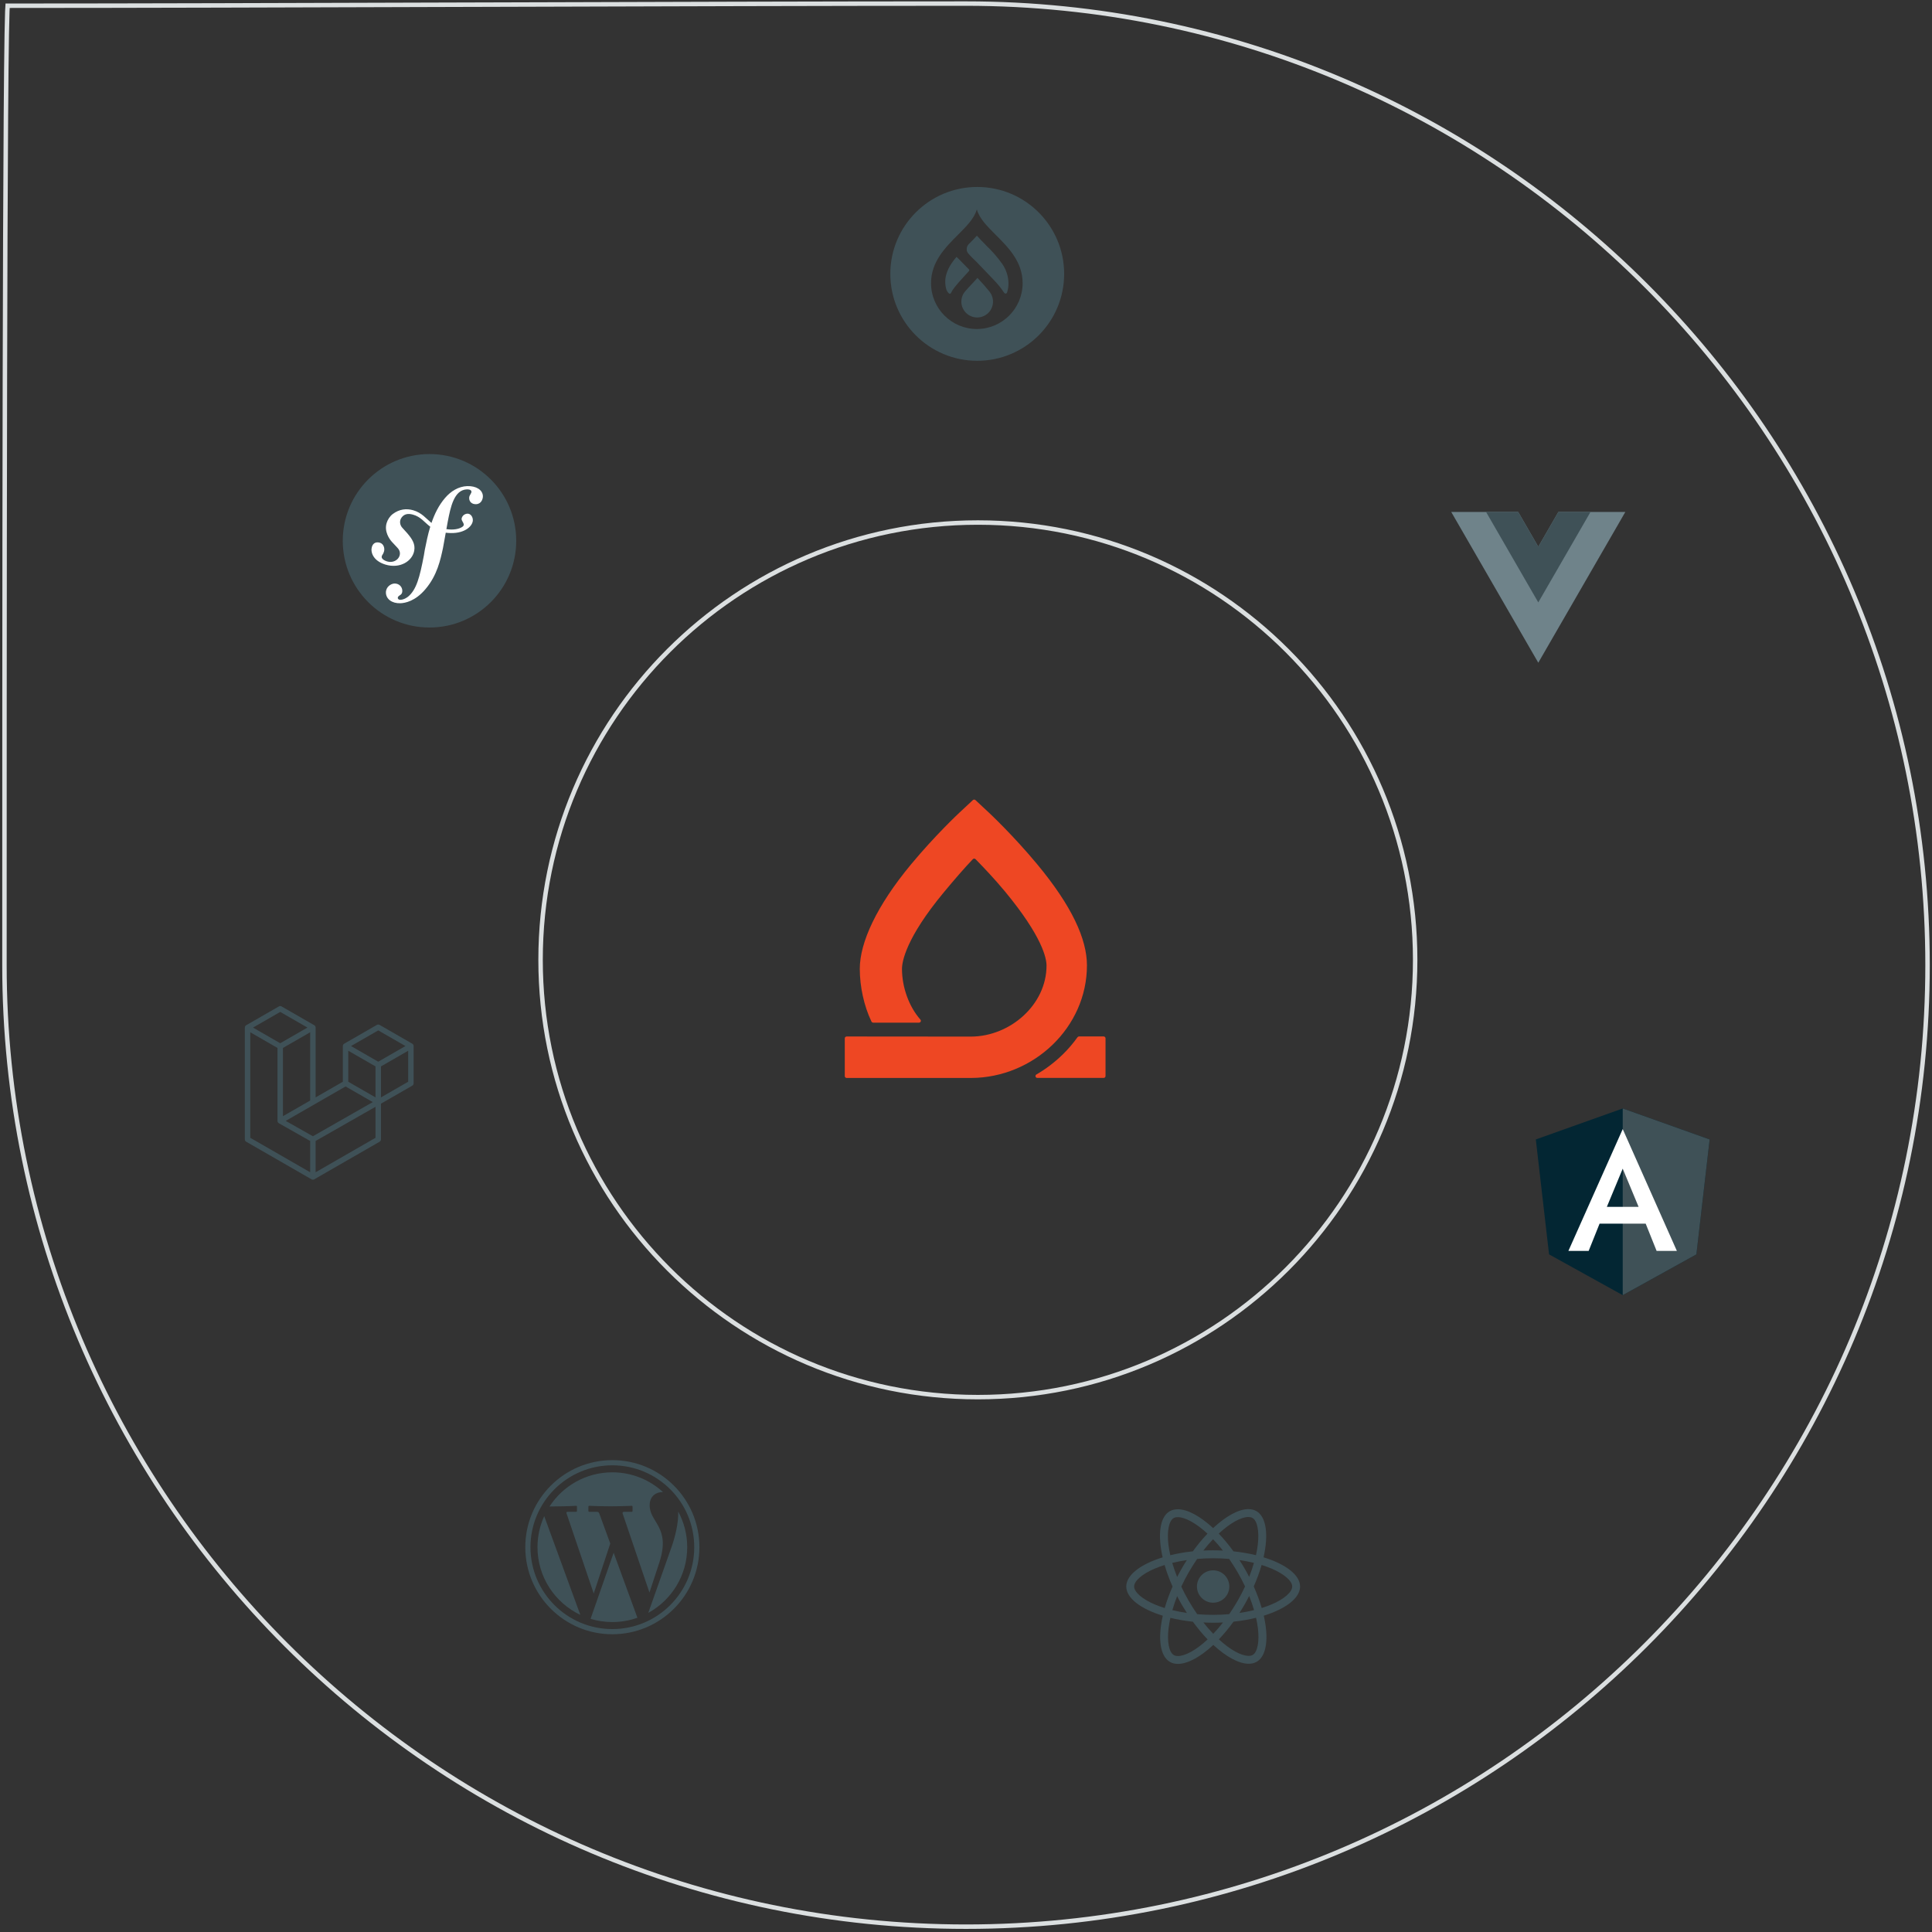 <svg width="434" height="434" viewBox="0 0 434 434" fill="none" xmlns="http://www.w3.org/2000/svg">
<rect x="0" y="0" width="434" height="434" fill="#333333" stroke="none"/>
<path d="M219.666 313.847C273.919 313.847 317.899 269.867 317.899 215.614C317.899 161.361 273.919 117.381 219.666 117.381C165.414 117.381 121.433 161.361 121.433 215.614C121.433 269.867 165.414 313.847 219.666 313.847Z" stroke="#DBDFE0"/>
<path d="M242.397 232.825C242.257 232.825 242.13 232.893 242.05 233C241.054 234.388 239.925 235.721 238.667 236.936C236.895 238.646 234.938 240.142 232.819 241.364C232.444 241.581 232.6 242.143 233.035 242.143H247.917C248.153 242.143 248.343 241.955 248.343 241.725V233.246C248.343 233.013 248.153 232.825 247.917 232.825H242.397Z" fill="#EE4723"/>
<path d="M244.169 216.863C244.169 210.956 240.782 203.528 233.002 194.155C227.626 187.679 222.321 182.713 222.1 182.504L219.128 179.731C218.965 179.577 218.707 179.577 218.542 179.731L215.57 182.504C215.347 182.713 210.043 187.679 204.666 194.155C196.887 203.528 193.141 211.735 193.141 217.642C193.141 221.623 194.088 226.006 195.769 229.491C195.84 229.634 195.99 229.725 196.156 229.725H206.436C206.802 229.725 206.997 229.305 206.757 229.037C204.169 226.109 202.621 221.746 202.621 217.642C202.621 216.006 203.516 210.71 211.969 200.508C214.314 197.677 216.676 194.946 218.533 193.008C218.699 192.831 218.982 192.831 219.15 193.005C221.009 194.915 223.373 197.385 225.72 200.216C234.174 210.42 235.089 215.278 235.089 216.913C235.089 225.676 226.964 232.8 218.173 232.858C218.137 232.858 190.193 232.834 190.193 232.834C189.958 232.834 189.769 233.023 189.769 233.254V241.733C189.769 241.966 189.958 242.151 190.193 242.151C197.373 242.151 218.139 242.151 218.176 242.151C232.231 242.082 244.169 230.764 244.169 216.863Z" fill="#EE4723"/>
<path d="M221.405 54.99C220.752 54.338 220.06 53.639 219.446 52.941C218.872 53.594 218.265 54.188 217.658 54.795C217.512 54.94 217.392 55.11 217.305 55.296C217.171 55.59 217.128 55.918 217.182 56.237C217.182 56.269 217.182 56.302 217.182 56.334C217.238 56.51 217.321 56.675 217.43 56.824C217.448 56.849 217.463 56.874 217.475 56.901C217.874 57.398 218.82 58.311 219.349 58.82L222.482 62.084L223.423 63.077C224.198 63.881 224.897 64.754 225.511 65.687C225.586 65.816 225.703 65.91 225.845 65.955H225.91C226.062 65.93 226.187 65.821 226.236 65.675C226.439 65.019 226.542 64.338 226.542 63.651C226.524 62.062 226.02 60.519 225.1 59.226C224.015 57.709 222.783 56.305 221.419 55.035L221.405 54.99Z" fill="#3F5157"/>
<path d="M222.28 65.5C221.503 64.553 220.753 63.685 219.572 62.426C218.573 63.569 217.659 64.45 216.901 65.345C215.568 66.788 215.657 69.038 217.101 70.372C218.544 71.705 220.794 71.616 222.128 70.172C223.26 68.948 223.388 67.1 222.437 65.729C222.39 65.647 222.338 65.571 222.28 65.5Z" fill="#3F5157"/>
<path d="M217.672 60.877C217.759 60.778 217.759 60.631 217.672 60.531L215.367 58.175L214.871 57.705C214.472 58.169 214.099 58.655 213.755 59.162C213.197 59.966 212.782 60.861 212.529 61.805C212.251 62.892 212.277 64.035 212.607 65.107L212.652 65.205C212.71 65.321 212.775 65.431 212.847 65.538C212.847 65.538 213.116 65.969 213.349 65.989H213.434C213.514 65.971 213.579 65.915 213.61 65.839C213.828 65.382 214.099 64.957 214.42 64.566L215.262 63.54L217.672 60.877Z" fill="#3F5157"/>
<path d="M219.532 42C208.748 41.996 200.004 50.735 200 61.517C199.996 72.299 208.735 81.046 219.517 81.049C230.301 81.053 239.045 72.314 239.049 61.532C239.049 61.53 239.049 61.528 239.049 61.525C239.049 50.744 230.312 42.004 219.532 42ZM219.419 73.908C213.746 73.894 209.152 69.294 209.145 63.62C209.145 58.796 212.364 55.585 215.195 52.746C217.088 50.853 218.896 49.05 219.432 47.022C219.967 49.052 221.776 50.853 223.669 52.746C226.51 55.586 229.72 58.796 229.72 63.62C229.714 69.303 225.104 73.908 219.419 73.908Z" fill="#3F5157"/>
<path fill-rule="evenodd" clip-rule="evenodd" d="M137.558 330.741C141.945 330.741 145.939 332.422 148.933 335.174C147.466 335.135 146.001 336.007 145.941 338.005C145.817 342.043 150.77 342.904 148.101 351.027L145.894 357.746L139.882 340.037C139.789 339.762 139.897 339.606 140.234 339.606H141.934C142.022 339.606 142.094 339.531 142.094 339.439V338.432C142.094 338.34 142.022 338.26 141.934 338.264C138.715 338.405 135.515 338.406 132.335 338.264C132.246 338.26 132.174 338.34 132.174 338.432V339.439C132.174 339.531 132.247 339.607 132.335 339.607H134.044C134.424 339.607 134.53 339.733 134.62 339.979L137.09 346.734L133.374 357.954L127.266 339.963C127.191 339.738 127.282 339.607 127.5 339.607H129.447C129.535 339.607 129.607 339.531 129.607 339.439V338.432C129.607 338.34 129.535 338.26 129.447 338.264C127.404 338.373 125.353 338.395 123.443 338.414C126.44 333.796 131.642 330.74 137.557 330.74L137.558 330.741ZM152.349 339.55C153.641 341.931 154.375 344.659 154.375 347.557C154.375 353.918 150.84 359.455 145.629 362.313L150.874 347.458C151.686 345.159 152.441 342.052 152.349 339.55ZM143.188 363.406C141.428 364.033 139.533 364.374 137.558 364.374C135.856 364.374 134.215 364.12 132.667 363.651L137.848 348.804L143.188 363.407L143.188 363.406ZM130.362 362.76C124.675 360.062 120.741 354.269 120.741 347.558C120.741 345.07 121.282 342.709 122.252 340.584L130.362 362.76ZM137.557 329.163C147.714 329.163 155.952 337.4 155.952 347.557C155.952 357.714 147.714 365.951 137.557 365.951C127.4 365.951 119.163 357.714 119.163 347.557C119.163 337.4 127.4 329.163 137.557 329.163ZM137.557 328C148.357 328 157.115 336.758 157.115 347.557C157.115 358.357 148.357 367.115 137.557 367.115C126.758 367.115 118 358.357 118 347.557C118 336.758 126.758 328 137.557 328Z" fill="#3F5157"/>
<path d="M292.049 356.391C292.049 353.805 288.81 351.353 283.843 349.833C284.989 344.771 284.48 340.743 282.235 339.454C281.718 339.151 281.113 339.008 280.452 339.008V340.783C280.818 340.783 281.113 340.855 281.36 340.99C282.442 341.611 282.912 343.975 282.546 347.015C282.458 347.763 282.315 348.551 282.14 349.355C280.58 348.973 278.876 348.679 277.085 348.488C276.011 347.015 274.896 345.678 273.774 344.508C276.369 342.096 278.805 340.775 280.46 340.775V339C278.271 339 275.406 340.56 272.509 343.266C269.611 340.576 266.746 339.032 264.557 339.032V340.807C266.205 340.807 268.648 342.12 271.243 344.516C270.129 345.686 269.014 347.015 267.956 348.488C266.157 348.679 264.454 348.973 262.894 349.363C262.711 348.567 262.575 347.795 262.48 347.055C262.106 344.014 262.567 341.65 263.642 341.022C263.881 340.878 264.191 340.815 264.557 340.815V339.04C263.889 339.04 263.284 339.183 262.758 339.486C260.522 340.775 260.02 344.794 261.174 349.841C256.224 351.369 253 353.813 253 356.391C253 358.978 256.239 361.43 261.206 362.95C260.06 368.012 260.569 372.04 262.814 373.329C263.331 373.632 263.936 373.775 264.605 373.775C266.794 373.775 269.659 372.215 272.556 369.509C275.454 372.199 278.319 373.743 280.508 373.743C281.176 373.743 281.781 373.6 282.307 373.297C284.543 372.008 285.045 367.988 283.891 362.942C288.826 361.422 292.049 358.97 292.049 356.391ZM281.686 351.082C281.391 352.109 281.025 353.168 280.611 354.226C280.285 353.59 279.943 352.953 279.569 352.316C279.203 351.679 278.813 351.059 278.423 350.454C279.553 350.621 280.643 350.828 281.686 351.082ZM278.04 359.559C277.42 360.634 276.783 361.653 276.122 362.6C274.936 362.703 273.734 362.759 272.525 362.759C271.323 362.759 270.121 362.703 268.943 362.608C268.282 361.661 267.637 360.65 267.017 359.583C266.412 358.54 265.862 357.482 265.361 356.415C265.855 355.349 266.412 354.282 267.009 353.239C267.629 352.165 268.266 351.146 268.927 350.199C270.113 350.095 271.315 350.04 272.525 350.04C273.726 350.04 274.928 350.095 276.106 350.191C276.767 351.138 277.412 352.149 278.032 353.216C278.637 354.258 279.187 355.317 279.688 356.383C279.187 357.45 278.637 358.517 278.04 359.559ZM280.611 358.525C281.041 359.591 281.407 360.658 281.71 361.692C280.667 361.947 279.569 362.162 278.43 362.329C278.82 361.716 279.21 361.087 279.577 360.443C279.943 359.806 280.285 359.161 280.611 358.525ZM272.54 367.017C271.8 366.253 271.06 365.402 270.328 364.47C271.044 364.502 271.776 364.526 272.517 364.526C273.265 364.526 274.005 364.51 274.729 364.47C274.013 365.402 273.273 366.253 272.54 367.017ZM266.619 362.329C265.488 362.162 264.398 361.955 263.355 361.7C263.65 360.674 264.016 359.615 264.43 358.556C264.756 359.193 265.098 359.83 265.472 360.467C265.847 361.103 266.229 361.724 266.619 362.329ZM272.501 345.766C273.241 346.53 273.981 347.381 274.713 348.313C273.997 348.281 273.265 348.257 272.525 348.257C271.776 348.257 271.036 348.273 270.312 348.313C271.028 347.381 271.768 346.53 272.501 345.766ZM266.611 350.454C266.221 351.067 265.831 351.695 265.465 352.34C265.098 352.977 264.756 353.614 264.43 354.25C264 353.184 263.634 352.117 263.331 351.082C264.374 350.836 265.472 350.621 266.611 350.454ZM259.407 360.419C256.59 359.217 254.767 357.641 254.767 356.391C254.767 355.142 256.59 353.558 259.407 352.364C260.092 352.069 260.84 351.807 261.612 351.56C262.066 353.12 262.663 354.744 263.403 356.407C262.671 358.063 262.082 359.679 261.636 361.231C260.848 360.984 260.1 360.713 259.407 360.419ZM263.69 371.793C262.607 371.172 262.137 368.808 262.504 365.768C262.591 365.019 262.734 364.231 262.91 363.428C264.47 363.81 266.173 364.104 267.964 364.295C269.038 365.768 270.153 367.105 271.275 368.275C268.68 370.687 266.245 372.008 264.589 372.008C264.231 372 263.928 371.928 263.69 371.793ZM282.569 365.728C282.943 368.768 282.482 371.132 281.407 371.761C281.169 371.904 280.858 371.968 280.492 371.968C278.844 371.968 276.401 370.655 273.806 368.259C274.92 367.089 276.035 365.76 277.093 364.287C278.892 364.096 280.595 363.802 282.155 363.412C282.339 364.216 282.482 364.988 282.569 365.728ZM285.634 360.419C284.949 360.713 284.201 360.976 283.429 361.223C282.975 359.663 282.378 358.039 281.638 356.375C282.37 354.72 282.959 353.104 283.405 351.552C284.193 351.799 284.941 352.069 285.642 352.364C288.459 353.566 290.282 355.142 290.282 356.391C290.274 357.641 288.451 359.225 285.634 360.419Z" fill="#3F5157"/>
<path d="M272.517 360.029C274.526 360.029 276.154 358.4 276.154 356.391C276.154 354.382 274.526 352.754 272.517 352.754C270.508 352.754 268.879 354.382 268.879 356.391C268.879 358.4 270.508 360.029 272.517 360.029Z" fill="#3F5157"/>
<path d="M364.525 249.001L345 255.963L347.978 281.779L364.525 290.944L381.071 281.779L384.049 255.963L364.525 249.001Z" fill="#032633"/>
<path d="M364.524 249V253.656V253.635V274.879V290.943L381.071 281.779L384.049 255.963L364.524 249Z" fill="#3F5157"/>
<path d="M364.525 253.635L352.32 281.003H356.871L359.324 274.879H369.684L372.138 281.003H376.689L364.525 253.635ZM368.09 271.104H360.96L364.525 262.527L368.09 271.104Z" fill="white"/>
<path d="M96.481 140.963C107.241 140.963 115.963 132.241 115.963 121.481C115.963 110.722 107.241 102 96.481 102C85.722 102 77 110.722 77 121.481C77 132.241 85.722 140.963 96.481 140.963Z" fill="#3F5157"/>
<path d="M104.96 109.198C102.984 109.267 101.258 110.356 99.974 111.863C98.553 113.515 97.607 115.475 96.925 117.475C95.706 116.476 94.765 115.182 92.809 114.618C91.298 114.184 89.71 114.364 88.25 115.452C87.558 115.968 87.081 116.749 86.855 117.484C86.268 119.392 87.472 121.09 88.018 121.699L89.213 122.98C89.46 123.232 90.053 123.887 89.763 124.826C89.45 125.847 88.218 126.509 86.956 126.119C86.391 125.947 85.581 125.527 85.763 124.935C85.838 124.693 86.011 124.512 86.104 124.303C86.189 124.123 86.23 123.988 86.255 123.909C86.486 123.155 86.171 122.175 85.364 121.927C84.611 121.696 83.841 121.879 83.542 122.848C83.204 123.949 83.731 125.948 86.553 126.818C89.86 127.834 92.658 126.033 93.055 123.685C93.305 122.214 92.64 121.121 91.424 119.715L90.432 118.619C89.832 118.019 89.625 116.996 90.247 116.21C90.771 115.547 91.518 115.265 92.742 115.597C94.527 116.082 95.323 117.321 96.652 118.32C96.103 120.119 95.745 121.925 95.421 123.544L95.223 124.751C94.273 129.731 93.549 132.466 91.665 134.036C91.286 134.305 90.743 134.709 89.926 134.738C89.497 134.751 89.359 134.456 89.353 134.328C89.342 134.027 89.596 133.889 89.764 133.753C90.016 133.616 90.397 133.388 90.371 132.659C90.343 131.797 89.629 131.049 88.597 131.083C87.824 131.11 86.646 131.838 86.69 133.169C86.736 134.545 88.018 135.576 89.951 135.511C90.985 135.475 93.293 135.055 95.567 132.351C98.214 129.252 98.954 125.699 99.511 123.099L100.133 119.666C100.478 119.708 100.847 119.735 101.249 119.745C104.546 119.814 106.195 118.106 106.219 116.864C106.235 116.113 105.726 115.373 105.013 115.39C104.502 115.404 103.861 115.744 103.706 116.45C103.556 117.143 104.755 117.768 103.818 118.376C103.152 118.807 101.958 119.11 100.277 118.864L100.582 117.174C101.206 113.969 101.976 110.027 104.896 109.931C105.109 109.921 105.887 109.941 105.905 110.456C105.911 110.628 105.868 110.672 105.667 111.066C105.462 111.372 105.384 111.634 105.394 111.934C105.422 112.752 106.044 113.29 106.944 113.258C108.149 113.219 108.495 112.046 108.475 111.443C108.427 110.028 106.935 109.134 104.96 109.198Z" fill="white"/>
<path d="M350.073 115L345.557 122.823L341.041 115H326L345.557 148.874L365.114 115H350.073Z" fill="#6F838A"/>
<path d="M350.073 115L345.557 122.823L341.04 115H333.823L345.557 135.324L357.291 115H350.073Z" fill="#3F5157"/>
<path fill-rule="evenodd" clip-rule="evenodd" d="M92.895 234.823C92.909 234.875 92.916 234.928 92.917 234.982V243.354C92.917 243.461 92.888 243.567 92.834 243.659C92.781 243.752 92.703 243.83 92.61 243.883L85.578 247.928V255.946C85.578 256.164 85.462 256.366 85.272 256.476L70.593 264.919C70.559 264.938 70.523 264.95 70.486 264.963C70.472 264.968 70.459 264.976 70.445 264.98C70.342 265.007 70.234 265.007 70.132 264.98C70.115 264.975 70.1 264.966 70.084 264.96C70.05 264.948 70.015 264.937 69.983 264.919L55.307 256.476C55.214 256.422 55.136 256.345 55.082 256.252C55.029 256.159 55 256.054 55 255.946V230.833C55 230.778 55.008 230.724 55.021 230.672C55.026 230.655 55.037 230.639 55.043 230.621C55.054 230.589 55.065 230.556 55.082 230.527C55.093 230.507 55.11 230.491 55.124 230.472C55.141 230.448 55.157 230.423 55.178 230.401C55.196 230.384 55.218 230.371 55.238 230.356C55.26 230.337 55.28 230.318 55.305 230.303H55.306L62.645 226.082C62.737 226.028 62.843 226 62.95 226C63.057 226 63.163 226.028 63.255 226.082L70.594 230.303H70.595C70.62 230.318 70.64 230.337 70.663 230.355C70.682 230.37 70.705 230.384 70.722 230.401C70.743 230.423 70.759 230.448 70.777 230.472C70.79 230.491 70.808 230.507 70.818 230.527C70.836 230.557 70.846 230.589 70.858 230.621C70.864 230.639 70.875 230.655 70.879 230.673C70.894 230.725 70.901 230.779 70.901 230.833V246.518L77.016 243V234.982C77.016 234.928 77.023 234.874 77.037 234.823C77.043 234.805 77.052 234.788 77.059 234.771C77.071 234.739 77.082 234.706 77.098 234.676C77.11 234.656 77.127 234.64 77.14 234.622C77.158 234.598 77.173 234.573 77.195 234.551C77.212 234.534 77.234 234.521 77.254 234.505C77.277 234.487 77.297 234.467 77.321 234.453H77.322L84.661 230.231C84.754 230.178 84.859 230.15 84.967 230.15C85.074 230.15 85.179 230.178 85.272 230.231L92.611 234.453C92.636 234.468 92.656 234.487 92.679 234.505C92.698 234.52 92.72 234.534 92.738 234.55C92.759 234.573 92.775 234.598 92.793 234.622C92.807 234.64 92.823 234.656 92.834 234.676C92.852 234.706 92.862 234.739 92.874 234.771C92.881 234.788 92.891 234.805 92.895 234.823V234.823ZM91.693 243V236.039L89.125 237.516L85.578 239.557V246.518L91.694 243H91.693ZM84.355 255.593V248.627L80.865 250.618L70.9 256.301V263.333L84.355 255.593ZM56.223 231.889V255.593L69.677 263.332V256.302L62.648 252.328L62.646 252.326L62.643 252.324C62.619 252.311 62.599 252.291 62.577 252.274C62.558 252.259 62.536 252.247 62.519 252.23L62.518 252.228C62.498 252.208 62.484 252.185 62.467 252.163C62.452 252.143 62.434 252.125 62.422 252.104L62.421 252.102C62.407 252.079 62.399 252.051 62.389 252.025C62.379 252.002 62.366 251.981 62.36 251.957V251.956C62.352 251.927 62.351 251.896 62.347 251.867C62.344 251.844 62.338 251.821 62.338 251.798V251.796V235.407L58.791 233.366L56.223 231.89V231.889ZM62.951 227.316L56.837 230.833L62.949 234.349L69.063 230.832L62.949 227.316H62.951ZM66.13 249.262L69.677 247.222V231.889L67.109 233.366L63.562 235.407V250.74L66.13 249.262ZM84.967 231.466L78.853 234.982L84.967 238.499L91.079 234.982L84.967 231.466V231.466ZM84.355 239.557L80.807 237.516L78.239 236.039V243L81.786 245.04L84.355 246.518V239.557ZM70.288 255.244L79.255 250.129L83.737 247.573L77.628 244.059L70.595 248.105L64.184 251.793L70.288 255.244V255.244Z" fill="#3F5157"/>
<path d="M1 216.804C1 186.793 1 132.79 1.097 86.289C1.146 63.039 1.219 41.665 1.328 26.104C1.383 18.323 1.447 11.998 1.521 7.617C1.558 5.427 1.598 3.726 1.641 2.574C1.662 2.005 1.683 1.576 1.705 1.289C29.057 1.288 67.103 1.171 105.771 1.052L107.719 1.047C147.256 0.925 187.267 0.804 217 0.804C336.214 0.804 433 97.59 433 216.804C433 336.018 336.214 432.804 217 432.804C97.786 432.804 1 336.018 1 216.804Z" stroke="#DBDFE0"/>
</svg>